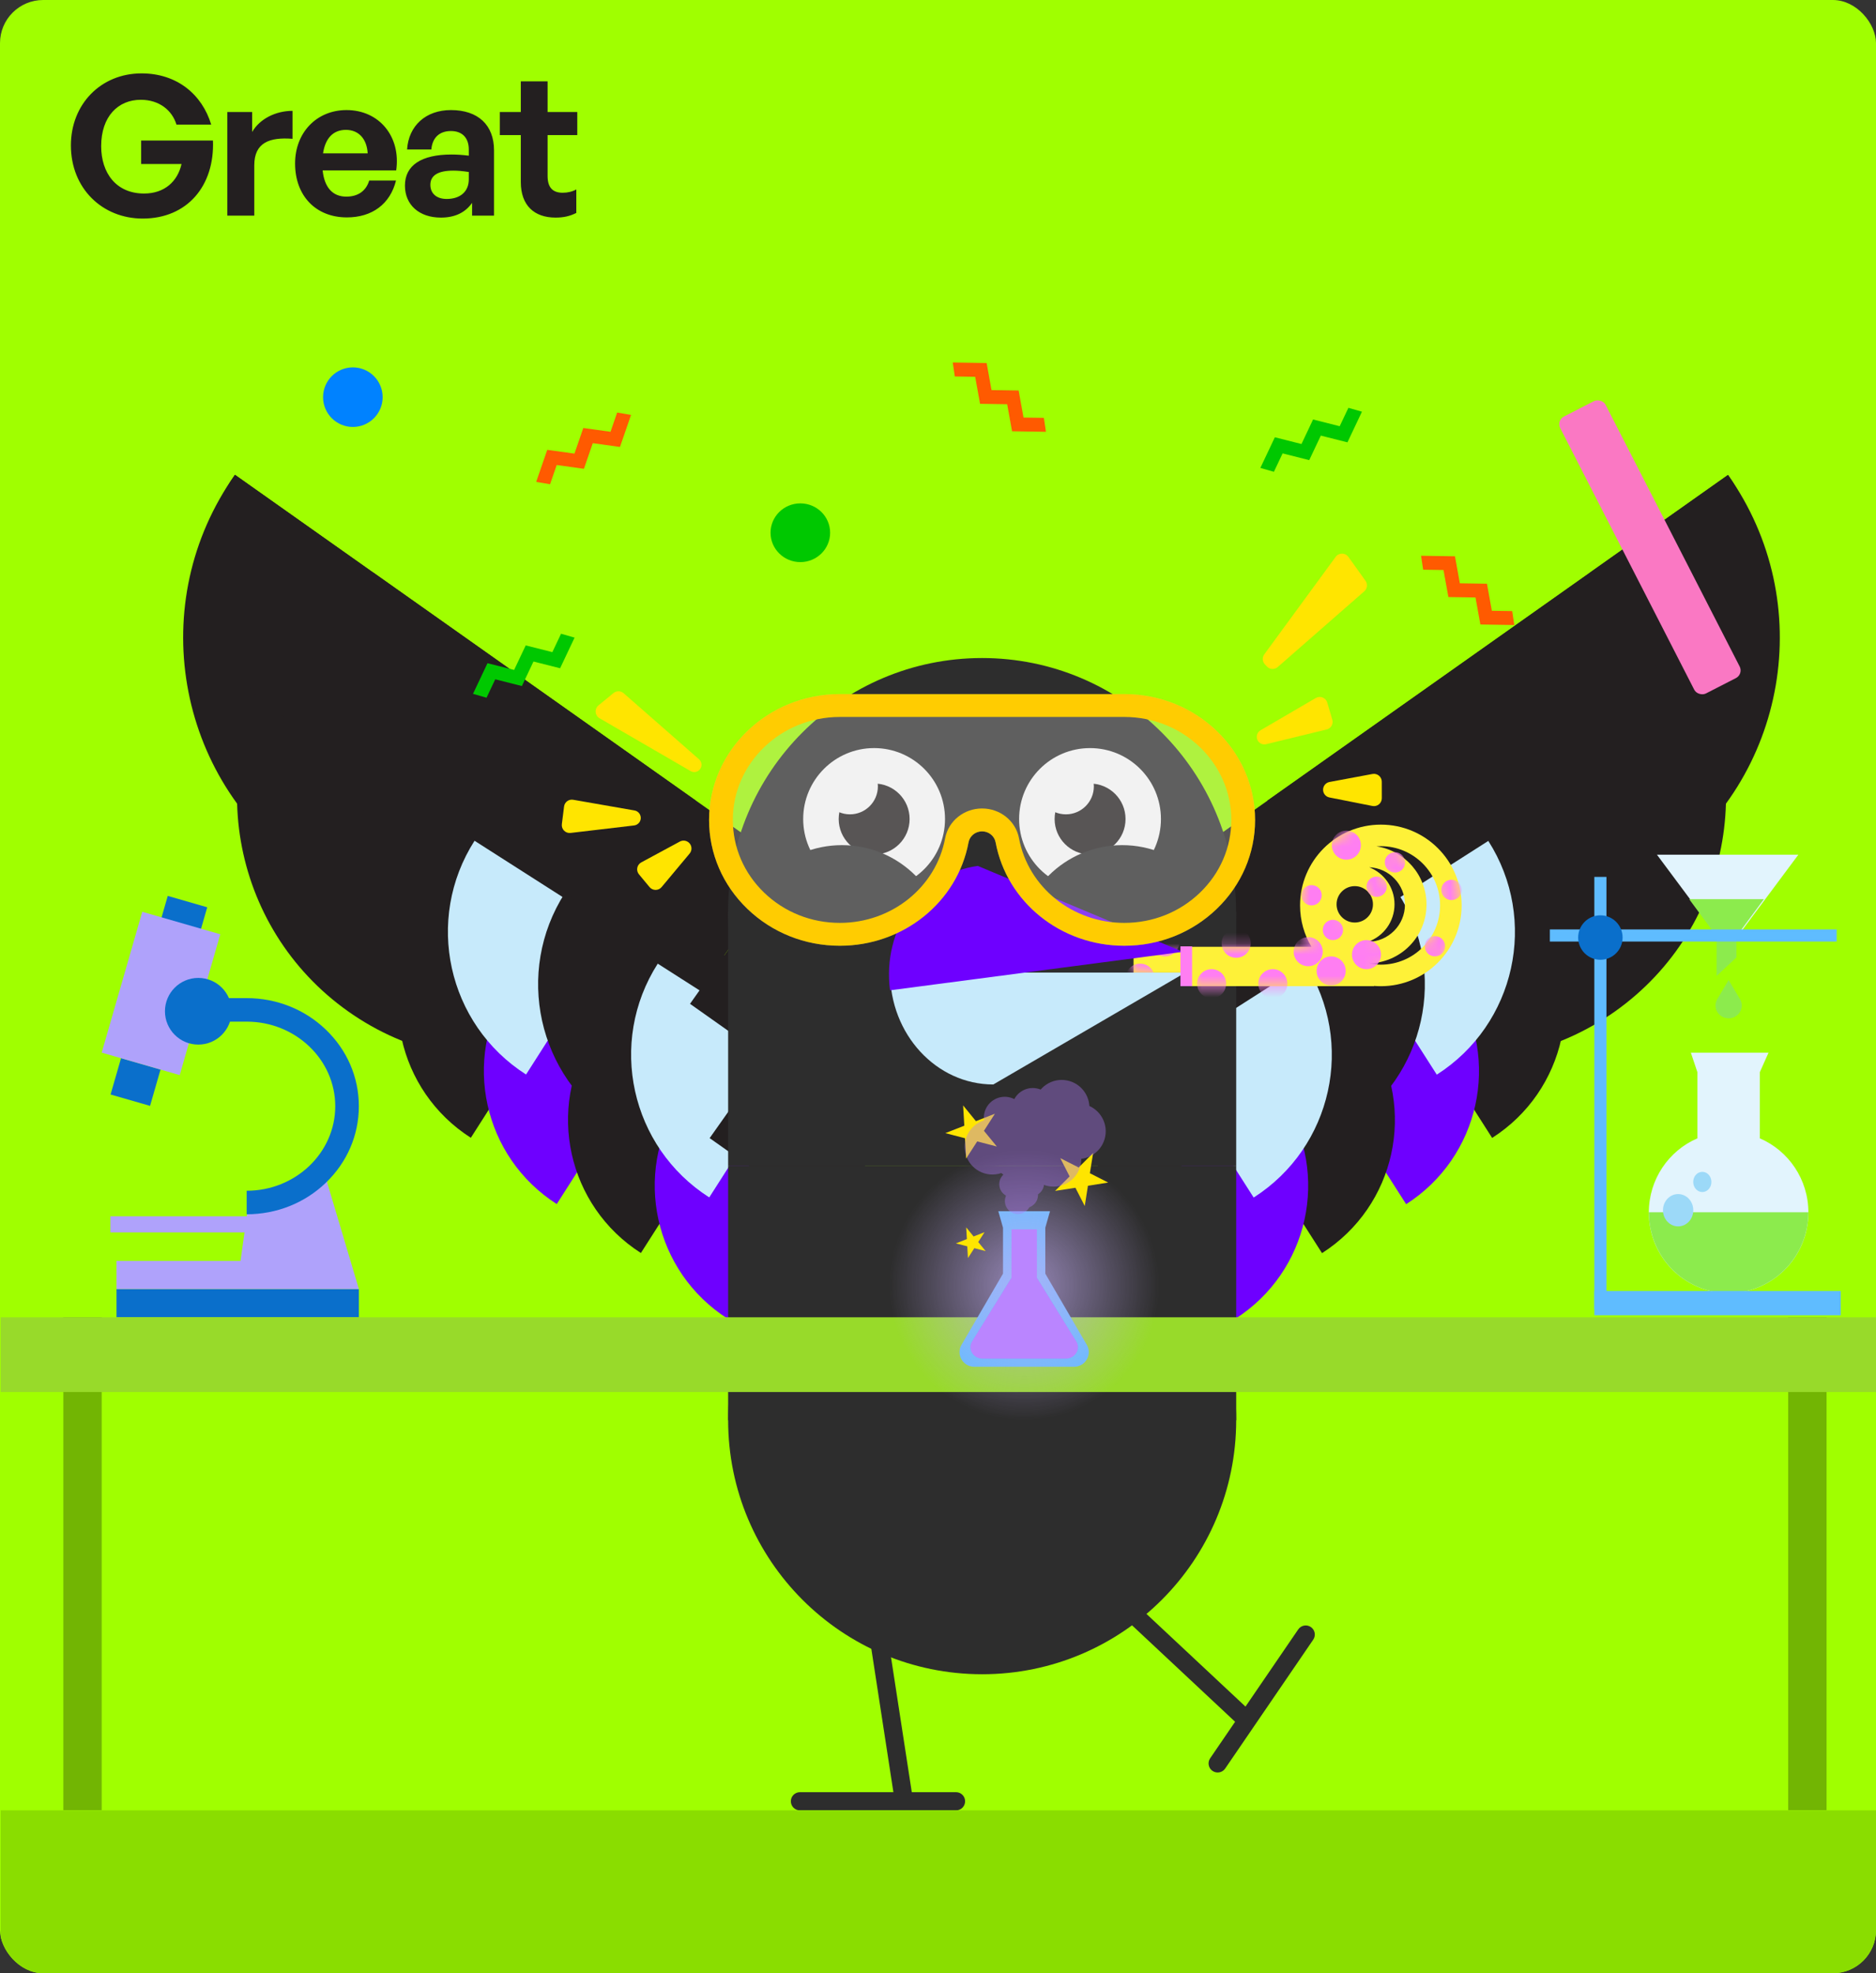<svg width="174" height="183" viewBox="0 0 174 183" fill="none" xmlns="http://www.w3.org/2000/svg">
<rect x="0" y="0" width="174" height="183" fill="#333333" stroke="none"/>
<g clip-path="url(#clip0_1_3317)">
<rect width="174" height="183" rx="4" fill="#A0FF00"/>
<path d="M124.977 41.023L126.321 38.181L125.065 37.822L124.258 39.528L121.788 38.904L120.713 41.178L118.243 40.554L116.899 43.396L118.155 43.755L118.962 42.049L121.432 42.672L122.507 40.399L124.977 41.023Z" fill="#00C800"/>
<path d="M66.308 87.965C58.53 98.968 43.304 101.583 32.301 93.804C21.298 86.026 18.683 70.8 26.462 59.797L66.308 87.965Z" fill="#231F20"/>
<path d="M26.46 59.797C21.793 66.399 23.362 75.534 29.964 80.201L38.414 68.247L26.46 59.797Z" fill="#231F20"/>
<path d="M65.826 105.545L74.277 93.591L38.417 68.239L29.966 80.192L65.826 105.545Z" fill="#231F20"/>
<path d="M39.215 85.302C34.862 92.116 36.857 101.167 43.67 105.52L51.551 93.183L39.215 85.302Z" fill="#231F20"/>
<path d="M47.183 91.448C42.831 98.262 44.825 107.313 51.639 111.666L59.52 99.329L47.183 91.448Z" fill="#6E00FF"/>
<path d="M54.988 95.987C50.635 102.801 52.63 111.852 59.443 116.205L67.324 103.868L54.988 95.987Z" fill="#231F20"/>
<path d="M63.031 102.078C58.678 108.891 60.673 117.943 67.486 122.295L75.367 109.959L63.031 102.078Z" fill="#6E00FF"/>
<path d="M64.516 74.238C56.175 86.036 39.849 88.84 28.051 80.499C16.252 72.159 13.449 55.833 21.789 44.034L64.516 74.238Z" fill="#231F20"/>
<path d="M21.791 44.034C16.786 51.114 18.468 60.909 25.548 65.913L34.608 53.095L21.791 44.034Z" fill="#231F20"/>
<path d="M64.005 93.088L73.066 80.271L34.614 53.086L25.553 65.903L64.005 93.088Z" fill="#231F20"/>
<path d="M35.467 71.383C30.8 78.689 32.939 88.395 40.244 93.062L48.695 79.834L35.467 71.383Z" fill="#231F20"/>
<path d="M44.014 77.973C39.347 85.279 41.486 94.985 48.791 99.652L57.242 86.424L44.014 77.973Z" fill="#C7EAFB"/>
<path d="M52.381 82.84C47.714 90.146 49.853 99.852 57.158 104.519L65.609 91.291L52.381 82.84Z" fill="#231F20"/>
<path d="M61.006 89.371C56.339 96.677 58.478 106.383 65.783 111.05L74.234 97.822L61.006 89.371Z" fill="#C7EAFB"/>
<path d="M59.432 75.876C59.422 76.225 59.157 76.513 58.811 76.554L52.92 77.248C52.451 77.303 52.054 76.903 52.112 76.434L52.317 74.798C52.368 74.385 52.755 74.099 53.165 74.171L58.85 75.163C59.194 75.223 59.442 75.527 59.432 75.876V75.876Z" fill="#FFE500"/>
<path d="M64.888 71.385C64.673 71.617 64.327 71.669 64.054 71.511L55.607 66.61C55.167 66.355 55.117 65.739 55.511 65.416L56.902 64.276C57.177 64.05 57.576 64.057 57.844 64.292L64.837 70.42C65.122 70.67 65.145 71.106 64.888 71.385V71.385Z" fill="#FFE500"/>
<path d="M63.931 78.184C64.188 78.451 64.204 78.871 63.965 79.157L61.365 82.27C61.073 82.62 60.536 82.619 60.245 82.269L59.263 81.086C58.969 80.732 59.073 80.198 59.478 79.979L63.058 78.046C63.346 77.891 63.704 77.948 63.931 78.184V78.184Z" fill="#FFE500"/>
<path d="M14.888 99.191L11.227 98.136L10.256 101.505L13.918 102.56L14.888 99.191Z" fill="#0A6FCB"/>
<path d="M57.503 41.451L58.529 38.48L57.242 38.26L56.626 40.044L54.102 39.693L53.281 42.07L50.758 41.719L49.731 44.69L51.019 44.91L51.635 43.126L54.159 43.477L54.98 41.1L57.503 41.451Z" fill="#FF5A00"/>
<path d="M32.728 39.596C34.254 39.596 35.49 38.359 35.49 36.834C35.49 35.308 34.254 34.071 32.728 34.071C31.202 34.071 29.965 35.308 29.965 36.834C29.965 38.359 31.202 39.596 32.728 39.596Z" fill="#0082FF"/>
<path d="M88.671 166.208H84.568L79.853 135.558C79.782 135.098 79.352 134.783 78.892 134.853C78.432 134.924 78.116 135.355 78.187 135.815L82.863 166.209H74.195C73.729 166.209 73.352 166.587 73.352 167.052C73.352 167.518 73.729 167.895 74.195 167.895H83.842C83.842 167.895 83.844 167.895 83.844 167.895C83.846 167.895 83.846 167.895 83.847 167.895H88.671C89.137 167.895 89.514 167.518 89.514 167.052C89.514 166.587 89.137 166.209 88.671 166.209L88.671 166.208Z" fill="#2D2D2D"/>
<path d="M120.41 151.115L115.52 158.271L93.064 137.262C92.724 136.944 92.19 136.961 91.872 137.301C91.555 137.641 91.572 138.174 91.912 138.492L114.557 159.679L112.242 163.066C111.98 163.45 112.078 163.975 112.463 164.238C112.847 164.5 113.372 164.402 113.635 164.017L116.356 160.035C116.356 160.035 116.357 160.033 116.358 160.032C116.358 160.032 116.359 160.031 116.359 160.03L121.802 152.065C122.065 151.681 121.966 151.156 121.582 150.893C121.198 150.631 120.673 150.729 120.41 151.114L120.41 151.115Z" fill="#2D2D2D"/>
<path d="M115.766 87.976C123.544 98.98 138.77 101.594 149.773 93.816C160.776 86.037 163.391 70.812 155.612 59.809L115.766 87.976Z" fill="#231F20"/>
<path d="M104.292 114.013C99.625 107.411 101.193 98.276 107.796 93.609L116.246 105.563L104.292 114.013Z" fill="#231F20"/>
<path d="M155.614 59.809C160.281 66.411 158.712 75.546 152.11 80.213L143.66 68.259L155.614 59.809Z" fill="#231F20"/>
<path d="M152.119 80.212L143.668 68.259L107.808 93.611L116.259 105.565L152.119 80.212Z" fill="#231F20"/>
<path d="M142.852 85.315C147.205 92.129 145.21 101.18 138.397 105.532L130.516 93.196L142.852 85.315Z" fill="#231F20"/>
<path d="M134.876 91.46C139.228 98.274 137.233 107.325 130.42 111.678L122.539 99.342L134.876 91.46Z" fill="#6E00FF"/>
<path d="M127.075 95.999C131.427 102.813 129.432 111.864 122.619 116.217L114.738 103.881L127.075 95.999Z" fill="#231F20"/>
<path d="M119.032 102.09C123.384 108.903 121.389 117.955 114.576 122.307L106.695 109.971L119.032 102.09Z" fill="#6E00FF"/>
<path d="M77.774 114.001C82.441 107.399 80.872 98.264 74.27 93.597L65.82 105.551L77.774 114.001Z" fill="#231F20"/>
<path d="M117.551 74.251C125.892 86.049 142.217 88.853 154.016 80.512C165.814 72.171 168.618 55.846 160.278 44.047L117.551 74.251Z" fill="#231F20"/>
<path d="M105.248 102.169C100.243 95.09 101.926 85.295 109.005 80.29L118.066 93.108L105.248 102.169Z" fill="#231F20"/>
<path d="M160.271 44.047C165.275 51.126 163.593 60.922 156.514 65.926L147.453 53.108L160.271 44.047Z" fill="#231F20"/>
<path d="M156.53 65.925L147.469 53.108L109.017 80.293L118.078 93.11L156.53 65.925Z" fill="#231F20"/>
<path d="M146.599 71.397C151.266 78.703 149.127 88.408 141.822 93.075L133.371 79.847L146.599 71.397Z" fill="#231F20"/>
<path d="M138.041 77.987C142.708 85.293 140.569 94.998 133.263 99.665L124.812 86.437L138.041 77.987Z" fill="#C7EAFB"/>
<path d="M129.685 82.853C134.352 90.159 132.213 99.865 124.908 104.532L116.457 91.304L129.685 82.853Z" fill="#231F20"/>
<path d="M121.056 89.384C125.723 96.69 123.584 106.395 116.279 111.062L107.828 97.834L121.056 89.384Z" fill="#C7EAFB"/>
<path d="M76.818 102.156C81.822 95.077 80.14 85.282 73.061 80.278L64 93.096L76.818 102.156Z" fill="#231F20"/>
<path d="M114.658 84.588H67.535V108.149H114.658V84.588Z" fill="#2D2D2D"/>
<path d="M114.658 108.149H67.535V131.71H114.658V108.149Z" fill="#2D2D2D"/>
<path d="M91.088 108.149C104.101 108.149 114.65 97.601 114.65 84.588C114.65 71.576 104.101 61.027 91.088 61.027C78.076 61.027 67.527 71.576 67.527 84.588C67.527 97.601 78.076 108.149 91.088 108.149Z" fill="#2D2D2D"/>
<path d="M91.096 155.271C104.109 155.271 114.657 144.722 114.657 131.71C114.657 118.698 104.109 108.149 91.096 108.149C78.084 108.149 67.535 118.698 67.535 131.71C67.535 144.722 78.084 155.271 91.096 155.271Z" fill="#2D2D2D"/>
<path d="M81.073 82.533C84.706 82.533 87.651 79.588 87.651 75.956C87.651 72.323 84.706 69.378 81.073 69.378C77.441 69.378 74.496 72.323 74.496 75.956C74.496 79.588 77.441 82.533 81.073 82.533Z" fill="white"/>
<path d="M81.078 79.244C82.895 79.244 84.367 77.772 84.367 75.955C84.367 74.139 82.895 72.666 81.078 72.666C79.262 72.666 77.789 74.139 77.789 75.955C77.789 77.772 79.262 79.244 81.078 79.244Z" fill="#231F20"/>
<path d="M78.833 75.523C80.264 75.523 81.424 74.363 81.424 72.932C81.424 71.501 80.264 70.341 78.833 70.341C77.402 70.341 76.242 71.501 76.242 72.932C76.242 74.363 77.402 75.523 78.833 75.523Z" fill="white"/>
<path d="M78.094 97.662C83.419 97.662 87.735 93.345 87.735 88.021C87.735 82.696 83.419 78.38 78.094 78.38C72.77 78.38 68.453 82.696 68.453 88.021C68.453 93.345 72.77 97.662 78.094 97.662Z" fill="#2D2D2D"/>
<path d="M101.101 82.533C104.733 82.533 107.678 79.588 107.678 75.956C107.678 72.323 104.733 69.379 101.101 69.379C97.468 69.379 94.523 72.323 94.523 75.956C94.523 79.588 97.468 82.533 101.101 82.533Z" fill="white"/>
<path d="M101.105 79.245C102.922 79.245 104.394 77.772 104.394 75.956C104.394 74.139 102.922 72.667 101.105 72.667C99.289 72.667 97.816 74.139 97.816 75.956C97.816 77.772 99.289 79.245 101.105 79.245Z" fill="#231F20"/>
<path d="M98.864 75.523C100.295 75.523 101.455 74.363 101.455 72.932C101.455 71.501 100.295 70.341 98.864 70.341C97.433 70.341 96.273 71.501 96.273 72.932C96.273 74.363 97.433 75.523 98.864 75.523Z" fill="white"/>
<path d="M104.083 97.662C109.407 97.662 113.724 93.346 113.724 88.021C113.724 82.696 109.407 78.38 104.083 78.38C98.758 78.38 94.441 82.696 94.441 88.021C94.441 93.346 98.758 97.662 104.083 97.662Z" fill="#2D2D2D"/>
<path fill-rule="evenodd" clip-rule="evenodd" d="M128.075 89.463C131.109 89.463 133.568 87.003 133.568 83.969C133.568 80.936 131.109 78.476 128.075 78.476C127.937 78.476 127.801 78.481 127.667 78.491C130.294 78.884 132.309 81.151 132.309 83.888C132.309 86.874 129.912 89.299 126.937 89.345C127.304 89.422 127.685 89.463 128.075 89.463ZM128.075 91.462C132.213 91.462 135.567 88.108 135.567 83.969C135.567 79.831 132.213 76.477 128.075 76.477C123.937 76.477 120.582 79.831 120.582 83.969C120.582 85.373 120.968 86.686 121.639 87.809H110.519V88.274H105.137V89.237H110.519V89.237H105.137V90.199H110.519V91.461H127.44V91.436C127.649 91.453 127.861 91.462 128.075 91.462ZM122.057 89.635H123.171L123.171 89.635H122.057V89.635ZM126.883 87.346C128.779 87.329 130.31 85.787 130.31 83.888C130.31 82.027 128.84 80.509 126.997 80.433C128.37 80.969 129.343 82.305 129.343 83.868C129.343 85.474 128.316 86.84 126.883 87.346ZM127.343 83.868C127.343 84.8 126.588 85.556 125.656 85.556C124.724 85.556 123.968 84.8 123.968 83.868C123.968 82.936 124.724 82.181 125.656 82.181C126.588 82.181 127.343 82.936 127.343 83.868Z" fill="#FEF138"/>
<mask id="mask0_1_3317" style="mask-type:alpha" maskUnits="userSpaceOnUse" x="105" y="76" width="31" height="16">
<path fill-rule="evenodd" clip-rule="evenodd" d="M128.071 89.463C131.105 89.463 133.564 87.003 133.564 83.969C133.564 80.936 131.105 78.476 128.071 78.476C127.934 78.476 127.798 78.481 127.663 78.491C130.291 78.885 132.306 81.151 132.306 83.888C132.306 86.874 129.908 89.3 126.933 89.345C127.3 89.422 127.681 89.463 128.071 89.463ZM128.071 91.462C132.209 91.462 135.563 88.108 135.563 83.969C135.563 79.831 132.209 76.477 128.071 76.477C123.933 76.477 120.578 79.831 120.578 83.969C120.578 85.373 120.964 86.686 121.635 87.809H110.52V88.274H105.133V89.237V89.237V90.199H110.52V91.461H127.44V91.436C127.648 91.453 127.858 91.462 128.071 91.462ZM122.053 89.635H123.167L123.167 89.635H122.053V89.635ZM126.88 87.346C128.775 87.329 130.306 85.787 130.306 83.888C130.306 82.027 128.836 80.509 126.993 80.433C128.366 80.969 129.339 82.305 129.339 83.868C129.339 85.474 128.312 86.84 126.88 87.346ZM127.339 83.868C127.339 84.8 126.584 85.556 125.652 85.556C124.72 85.556 123.964 84.8 123.964 83.868C123.964 82.936 124.72 82.181 125.652 82.181C126.584 82.181 127.339 82.936 127.339 83.868Z" fill="#FEF138"/>
</mask>
<g mask="url(#mask0_1_3317)">
<circle cx="105.747" cy="90.717" r="1.348" fill="#FF7EF2"/>
<circle cx="108.044" cy="87.35" r="1.348" fill="#FF7EF2"/>
<circle cx="112.376" cy="91.23" r="1.348" fill="#FF7EF2"/>
<circle cx="118.055" cy="91.23" r="1.348" fill="#FF7EF2"/>
<circle cx="114.657" cy="87.478" r="1.348" fill="#FF7EF2"/>
<circle cx="121.337" cy="88.26" r="1.348" fill="#FF7EF2"/>
<circle cx="123.466" cy="90.046" r="1.348" fill="#FF7EF2"/>
<circle cx="126.743" cy="88.534" r="1.348" fill="#FF7EF2"/>
<circle cx="124.876" cy="78.381" r="1.348" fill="#FF7EF2"/>
<circle cx="121.649" cy="83.028" r="0.942" fill="#FF7EF2"/>
<circle cx="123.629" cy="86.245" r="0.942" fill="#FF7EF2"/>
<circle cx="127.684" cy="82.236" r="0.942" fill="#FF7EF2"/>
<circle cx="129.383" cy="79.981" r="0.942" fill="#FF7EF2"/>
<circle cx="134.625" cy="82.533" r="0.942" fill="#FF7EF2"/>
<circle cx="133.09" cy="87.757" r="0.942" fill="#FF7EF2"/>
</g>
<path d="M82.555 90.199C82.555 95.929 86.843 100.575 92.132 100.575L109.948 90.198L82.555 90.198L82.555 90.199Z" fill="#C7EAFB"/>
<path d="M90.695 80.307C85.451 80.996 81.804 86.16 82.551 91.842L109.711 88.274L90.695 80.307L90.695 80.307Z" fill="#6E00FF"/>
<rect x="109.488" y="87.764" width="1.08" height="3.697" fill="#FF7EF2"/>
<path d="M116.618 68.597C116.488 68.273 116.614 67.903 116.915 67.727L122.037 64.736C122.445 64.497 122.969 64.705 123.103 65.159L123.57 66.74C123.688 67.139 123.448 67.556 123.043 67.654L117.436 69.017C117.097 69.1 116.748 68.921 116.618 68.597V68.597Z" fill="#FFE500"/>
<path d="M117.316 61.609C117.08 61.353 117.058 60.966 117.264 60.685L123.885 51.643C124.178 51.242 124.777 51.246 125.065 51.649L126.651 53.865C126.869 54.17 126.82 54.591 126.538 54.838L118.512 61.859C118.215 62.119 117.764 62.095 117.497 61.805L117.316 61.609Z" fill="#FFE500"/>
<path d="M122.718 73.295C122.69 72.924 122.946 72.591 123.311 72.523L127.299 71.779C127.747 71.696 128.16 72.038 128.161 72.494L128.164 74.031C128.165 74.491 127.745 74.837 127.294 74.748L123.303 73.957C122.982 73.893 122.742 73.621 122.718 73.295V73.295Z" fill="#FFE500"/>
<path d="M104.28 87.711C98.401 87.711 93.38 83.676 92.342 78.117C92.232 77.529 91.705 77.102 91.088 77.102C90.471 77.102 89.943 77.529 89.834 78.117C88.795 83.676 83.775 87.711 77.896 87.711C74.659 87.711 71.614 86.496 69.321 84.291C67.029 82.085 65.766 79.155 65.766 76.04C65.766 69.605 71.207 64.37 77.895 64.37H104.28C110.968 64.37 116.41 69.605 116.41 76.04C116.41 79.155 115.147 82.085 112.855 84.291C110.563 86.496 107.517 87.711 104.28 87.711Z" fill="#D4D4D4" fill-opacity="0.3"/>
<path d="M104.28 87.711C98.401 87.711 93.38 83.676 92.342 78.117C92.232 77.529 91.705 77.102 91.088 77.102C90.471 77.102 89.943 77.529 89.834 78.117C88.795 83.676 83.775 87.711 77.896 87.711C74.659 87.711 71.614 86.496 69.321 84.291C67.029 82.085 65.766 79.155 65.766 76.04C65.766 69.605 71.207 64.37 77.895 64.37H104.28C110.968 64.37 116.41 69.605 116.41 76.04C116.41 79.155 115.147 82.085 112.855 84.291C110.563 86.496 107.517 87.711 104.28 87.711ZM91.087 74.979C92.773 74.979 94.213 76.142 94.513 77.742C95.362 82.289 99.47 85.589 104.279 85.589C106.928 85.589 109.419 84.595 111.295 82.79C113.171 80.986 114.203 78.588 114.203 76.04C114.203 70.775 109.752 66.492 104.279 66.492H77.895C72.423 66.492 67.971 70.775 67.971 76.04C67.971 78.588 69.004 80.985 70.88 82.79C72.755 84.596 75.247 85.589 77.895 85.589C82.705 85.589 86.813 82.289 87.662 77.742C87.961 76.142 89.401 74.979 91.087 74.979Z" fill="#FFCC01"/>
<path d="M186.463 167.894H0.066V184.661H186.463V167.894Z" fill="#8ADD00"/>
<path d="M23.727 112.799H10.238V114.298H23.727V112.799Z" fill="#AFA2FB"/>
<path d="M33.285 119.544H10.805V122.166H33.285V119.544Z" fill="#0A6FCB"/>
<path d="M33.285 119.544H10.805V116.943H22.307L23.086 111.392L29.994 108.491L33.285 119.544Z" fill="#AFA2FB"/>
<path d="M19.22 84.143L15.559 83.088L14.588 86.457L18.25 87.512L19.22 84.143Z" fill="#0A6FCB"/>
<path d="M20.431 86.645L13.195 84.561L9.433 97.622L16.668 99.707L20.431 86.645Z" fill="#AFA2FB"/>
<path d="M18.392 96.877C20.099 96.877 21.483 95.493 21.483 93.786C21.483 92.078 20.099 90.694 18.392 90.694C16.685 90.694 15.3 92.078 15.3 93.786C15.3 95.493 16.685 96.877 18.392 96.877Z" fill="#0A6FCB"/>
<path d="M22.879 112.613V110.432C27.409 110.432 31.095 106.915 31.095 102.59C31.095 98.266 27.409 94.748 22.879 94.748H15.859V92.568H22.879C25.65 92.568 28.257 93.605 30.22 95.489C32.194 97.383 33.282 99.905 33.282 102.59C33.282 105.276 32.194 107.797 30.22 109.692C28.257 111.575 25.65 112.613 22.879 112.613Z" fill="#0A6FCB"/>
<path d="M169.415 122.166H165.856V167.876H169.415V122.166Z" fill="#72B503"/>
<path d="M9.434 122.166H5.875V167.876H9.434V122.166Z" fill="#72B503"/>
<path d="M163.226 105.572V99.433L164.033 97.625H156.827L157.433 99.433V105.572C154.786 106.709 152.93 109.36 152.93 112.448C152.93 116.574 156.243 119.918 160.329 119.918C164.416 119.918 167.729 116.574 167.729 112.448C167.729 109.36 165.873 106.71 163.226 105.572H163.226Z" fill="#E2F4FD"/>
<path d="M160.241 88.073L166.798 79.267H153.684L160.241 88.073Z" fill="#E2F4FD"/>
<path d="M163.604 83.388H156.672L159.216 86.835V90.508L161.06 88.79V86.835L163.604 83.388Z" fill="#8CEB4D"/>
<path d="M174.473 122.166H0.066V129.097H174.473V122.166Z" fill="#98DA2A"/>
<path d="M167.73 112.425C167.73 116.564 164.417 119.919 160.33 119.919C156.243 119.919 152.93 116.564 152.93 112.425H167.73H167.73Z" fill="#8CEB4D"/>
<path d="M170.73 119.731H147.875V121.979H170.73V119.731Z" fill="#5FBCFF"/>
<path d="M147.875 81.327V121.417H148.999V81.327H147.875Z" fill="#5FBCFF"/>
<path d="M170.352 86.198H143.75V87.322H170.352V86.198Z" fill="#5FBCFF"/>
<path d="M148.436 89.01C149.575 89.01 150.497 88.087 150.497 86.948C150.497 85.81 149.575 84.887 148.436 84.887C147.298 84.887 146.375 85.81 146.375 86.948C146.375 88.087 147.298 89.01 148.436 89.01Z" fill="#0A6FCB"/>
<path d="M161.386 92.662L160.336 90.899V90.882L160.331 90.891L160.327 90.883V90.898L159.277 92.661C159.059 93.028 159.059 93.48 159.277 93.847C159.494 94.212 159.893 94.437 160.327 94.44V94.442C160.764 94.442 161.167 94.216 161.386 93.849C161.604 93.482 161.604 93.029 161.386 92.662H161.386Z" fill="#8CEB4D"/>
<path d="M155.648 113.737C156.424 113.737 157.053 113.066 157.053 112.238C157.053 111.41 156.424 110.739 155.648 110.739C154.871 110.739 154.242 111.41 154.242 112.238C154.242 113.066 154.871 113.737 155.648 113.737Z" fill="#9CD9F8"/>
<path d="M157.89 110.552C158.356 110.552 158.733 110.133 158.733 109.615C158.733 109.098 158.356 108.678 157.89 108.678C157.424 108.678 157.047 109.098 157.047 109.615C157.047 110.133 157.424 110.552 157.89 110.552Z" fill="#9CD9F8"/>
<path d="M100.8 124.718L96.952 118.119V113.861L97.389 112.331H92.594L93.03 113.861V118.119L89.182 124.718C88.653 125.624 89.314 126.757 90.371 126.757H99.611C100.668 126.757 101.329 125.624 100.8 124.718Z" fill="#5FBCFF"/>
<circle cx="94.993" cy="119.19" r="12.52" fill="url(#paint0_radial_1_3317)" fill-opacity="0.7"/>
<path d="M94.994 116.593L90.159 124.408C89.719 125.119 90.269 126.008 91.148 126.008H98.839C99.719 126.008 100.269 125.119 99.829 124.408L94.994 116.593Z" fill="#5FBCFF"/>
<path d="M94.994 116.593L90.159 124.408C89.719 125.119 90.269 126.008 91.148 126.008H98.839C99.719 126.008 100.269 125.119 99.829 124.408L94.994 116.593Z" fill="#BA85FF"/>
<rect x="93.816" y="114.012" width="2.357" height="4.454" fill="#BA85FF"/>
<path d="M101.389 106.93L101.085 108.806L102.785 109.672L100.907 109.968L100.611 111.848L99.746 110.155L97.861 110.447L99.207 109.102L98.343 107.409L100.043 108.275L101.389 106.93Z" fill="#FFE500"/>
<path d="M89.615 113.828L90.302 114.672L91.318 114.274L90.731 115.189L91.422 116.03L90.37 115.757L89.778 116.674L89.715 115.587L88.662 115.313L89.679 114.915L89.615 113.828Z" fill="#FFE500"/>
<path d="M89.33 102.518L90.518 103.977L92.278 103.289L91.261 104.873L92.457 106.33L90.636 105.856L89.612 107.443L89.502 105.562L87.68 105.088L89.44 104.399L89.33 102.518Z" fill="#FFE500"/>
<rect width="28.862" height="4.731" rx="0.798" transform="matrix(-0.456 -0.89 -0.89 0.456 161.719 62.523)" fill="#FA78C3"/>
<path d="M93.869 39.996L97.012 40.045L96.819 38.753L94.932 38.724L94.479 36.217L91.964 36.178L91.511 33.671L88.368 33.622L88.56 34.914L90.448 34.944L90.901 37.45L93.416 37.49L93.869 39.996Z" fill="#FF5A00"/>
<path d="M137.307 57.916L140.449 57.965L140.257 56.673L138.37 56.644L137.917 54.137L135.402 54.098L134.948 51.591L131.805 51.542L131.998 52.834L133.885 52.863L134.339 55.37L136.853 55.41L137.307 57.916Z" fill="#FF5A00"/>
<path d="M74.232 52.13C75.757 52.13 76.994 50.911 76.994 49.407C76.994 47.902 75.757 46.683 74.232 46.683C72.706 46.683 71.469 47.902 71.469 49.407C71.469 50.911 72.706 52.13 74.232 52.13Z" fill="#00C800"/>
<path d="M51.95 61.974L53.293 59.133L52.038 58.774L51.231 60.48L48.761 59.856L47.685 62.13L45.215 61.506L43.871 64.348L45.127 64.707L45.934 63L48.404 63.624L49.48 61.35L51.95 61.974Z" fill="#00C800"/>
<g opacity="0.4">
<path d="M91.547 108.879C92.942 109.154 94.295 108.247 94.57 106.853C94.845 105.459 93.938 104.105 92.544 103.83C91.15 103.555 89.796 104.462 89.521 105.856C89.246 107.251 90.153 108.604 91.547 108.879Z" fill="#AD79F4"/>
<path d="M92.815 105.558C93.866 105.766 94.886 105.082 95.093 104.031C95.301 102.981 94.617 101.961 93.566 101.754C92.516 101.546 91.496 102.23 91.289 103.28C91.081 104.331 91.765 105.351 92.815 105.558Z" fill="#AD79F4"/>
<path d="M95.413 104.745C96.464 104.953 97.484 104.269 97.691 103.218C97.898 102.168 97.215 101.148 96.164 100.941C95.113 100.733 94.094 101.417 93.886 102.467C93.679 103.518 94.362 104.538 95.413 104.745Z" fill="#AD79F4"/>
<path d="M98.214 107.275C99.264 107.482 100.284 106.799 100.492 105.748C100.699 104.697 100.015 103.678 98.965 103.47C97.914 103.263 96.894 103.947 96.687 104.997C96.48 106.048 97.163 107.068 98.214 107.275Z" fill="#AD79F4"/>
<path d="M94.067 109.377C95.461 109.652 96.814 108.745 97.09 107.351C97.365 105.956 96.457 104.603 95.063 104.328C93.669 104.053 92.316 104.96 92.041 106.354C91.766 107.748 92.673 109.102 94.067 109.377Z" fill="#AD79F4"/>
<path d="M94.261 110.971C94.895 110.765 95.243 110.084 95.037 109.45C94.831 108.816 94.15 108.468 93.516 108.674C92.881 108.88 92.534 109.561 92.74 110.195C92.946 110.829 93.627 111.177 94.261 110.971Z" fill="#AD79F4"/>
<path d="M96.332 106.82C97.727 107.095 99.08 106.188 99.355 104.794C99.63 103.399 98.723 102.046 97.329 101.771C95.935 101.496 94.582 102.403 94.306 103.797C94.031 105.191 94.938 106.544 96.332 106.82Z" fill="#AD79F4"/>
<path d="M97.973 105.25C99.367 105.525 100.721 104.618 100.996 103.224C101.271 101.83 100.364 100.477 98.97 100.202C97.576 99.926 96.222 100.834 95.947 102.228C95.672 103.622 96.579 104.975 97.973 105.25Z" fill="#AD79F4"/>
<path d="M97.219 109.999C98.613 110.274 99.967 109.367 100.242 107.973C100.517 106.579 99.61 105.225 98.216 104.95C96.822 104.675 95.468 105.582 95.193 106.976C94.918 108.37 95.825 109.724 97.219 109.999Z" fill="#AD79F4"/>
<path d="M96.007 110.887C96.641 110.681 96.989 110 96.783 109.366C96.577 108.731 95.896 108.384 95.262 108.59C94.627 108.796 94.28 109.477 94.486 110.111C94.692 110.745 95.373 111.093 96.007 110.887Z" fill="#AD79F4"/>
<path d="M95.441 111.973C96.075 111.767 96.422 111.086 96.216 110.452C96.01 109.818 95.329 109.47 94.695 109.676C94.061 109.882 93.714 110.563 93.919 111.197C94.125 111.831 94.806 112.179 95.441 111.973Z" fill="#AD79F4"/>
<path d="M94.784 112.532C95.419 112.326 95.766 111.645 95.56 111.011C95.354 110.377 94.673 110.03 94.039 110.235C93.405 110.441 93.058 111.122 93.263 111.756C93.469 112.391 94.15 112.738 94.784 112.532Z" fill="#AD79F4"/>
<path d="M99.485 107.442C100.879 107.717 102.232 106.81 102.507 105.416C102.783 104.021 101.876 102.668 100.481 102.393C99.087 102.118 97.734 103.025 97.459 104.419C97.184 105.813 98.091 107.167 99.485 107.442Z" fill="#AD79F4"/>
</g>
<path d="M13.236 20.27C9.492 20.27 6.576 17.48 6.576 13.484C6.576 9.668 9.348 6.806 13.128 6.806C16.404 6.806 18.744 8.75 19.59 11.558H16.368C15.972 10.244 14.784 9.254 13.056 9.254C10.968 9.254 9.384 10.784 9.384 13.556C9.384 16.04 10.77 17.948 13.362 17.948C15.27 17.948 16.476 16.814 16.836 15.212H13.092V13.034H19.752C19.914 17.246 17.358 20.27 13.236 20.27ZM23.584 15.338V20H21.082V10.388H23.386V12.242C24.088 11.018 25.582 10.28 27.13 10.28V12.872C25.006 12.71 23.584 13.214 23.584 15.338ZM32.175 20.162C29.296 20.162 27.369 18.164 27.369 15.158C27.369 12.296 29.367 10.208 32.139 10.208C35.181 10.208 37.197 12.674 36.748 15.806H29.925C30.087 17.372 30.843 18.236 32.121 18.236C33.219 18.236 33.958 17.696 34.245 16.742H36.73C36.19 18.92 34.516 20.162 32.175 20.162ZM32.086 12.044C30.916 12.044 30.177 12.8 29.962 14.222H34.102C34.029 12.89 33.273 12.044 32.086 12.044ZM43.787 20V18.812C43.157 19.712 42.203 20.18 40.889 20.18C38.891 20.18 37.559 19.01 37.559 17.21C37.559 15.338 39.071 14.33 41.879 14.33C42.419 14.33 42.887 14.366 43.481 14.438V13.862C43.481 12.782 42.869 12.152 41.825 12.152C40.745 12.152 40.097 12.782 40.007 13.862H37.757C37.901 11.648 39.503 10.208 41.825 10.208C44.345 10.208 45.821 11.594 45.821 13.952V20H43.787ZM39.917 17.138C39.917 17.948 40.493 18.452 41.429 18.452C42.707 18.452 43.481 17.75 43.481 16.634V15.95C42.887 15.86 42.473 15.824 42.041 15.824C40.619 15.824 39.917 16.274 39.917 17.138ZM53.453 17.57V19.748C52.841 20.054 52.265 20.18 51.527 20.18C49.547 20.18 48.305 19.046 48.305 16.886V12.53H46.361V10.388H48.305V7.544H50.789V10.388H53.543V12.53H50.789V16.31C50.789 17.426 51.293 17.876 52.193 17.876C52.661 17.876 53.093 17.768 53.453 17.57Z" fill="#231F20"/>
</g>
<defs>
<radialGradient id="paint0_radial_1_3317" cx="0" cy="0" r="1" gradientUnits="userSpaceOnUse" gradientTransform="translate(94.993 119.19) rotate(90) scale(12.52)">
<stop stop-color="#C5AFF5"/>
<stop offset="1" stop-color="#C5AFF5" stop-opacity="0"/>
</radialGradient>
<clipPath id="clip0_1_3317">
<rect width="174" height="183" rx="4" fill="white"/>
</clipPath>
</defs>
</svg>
